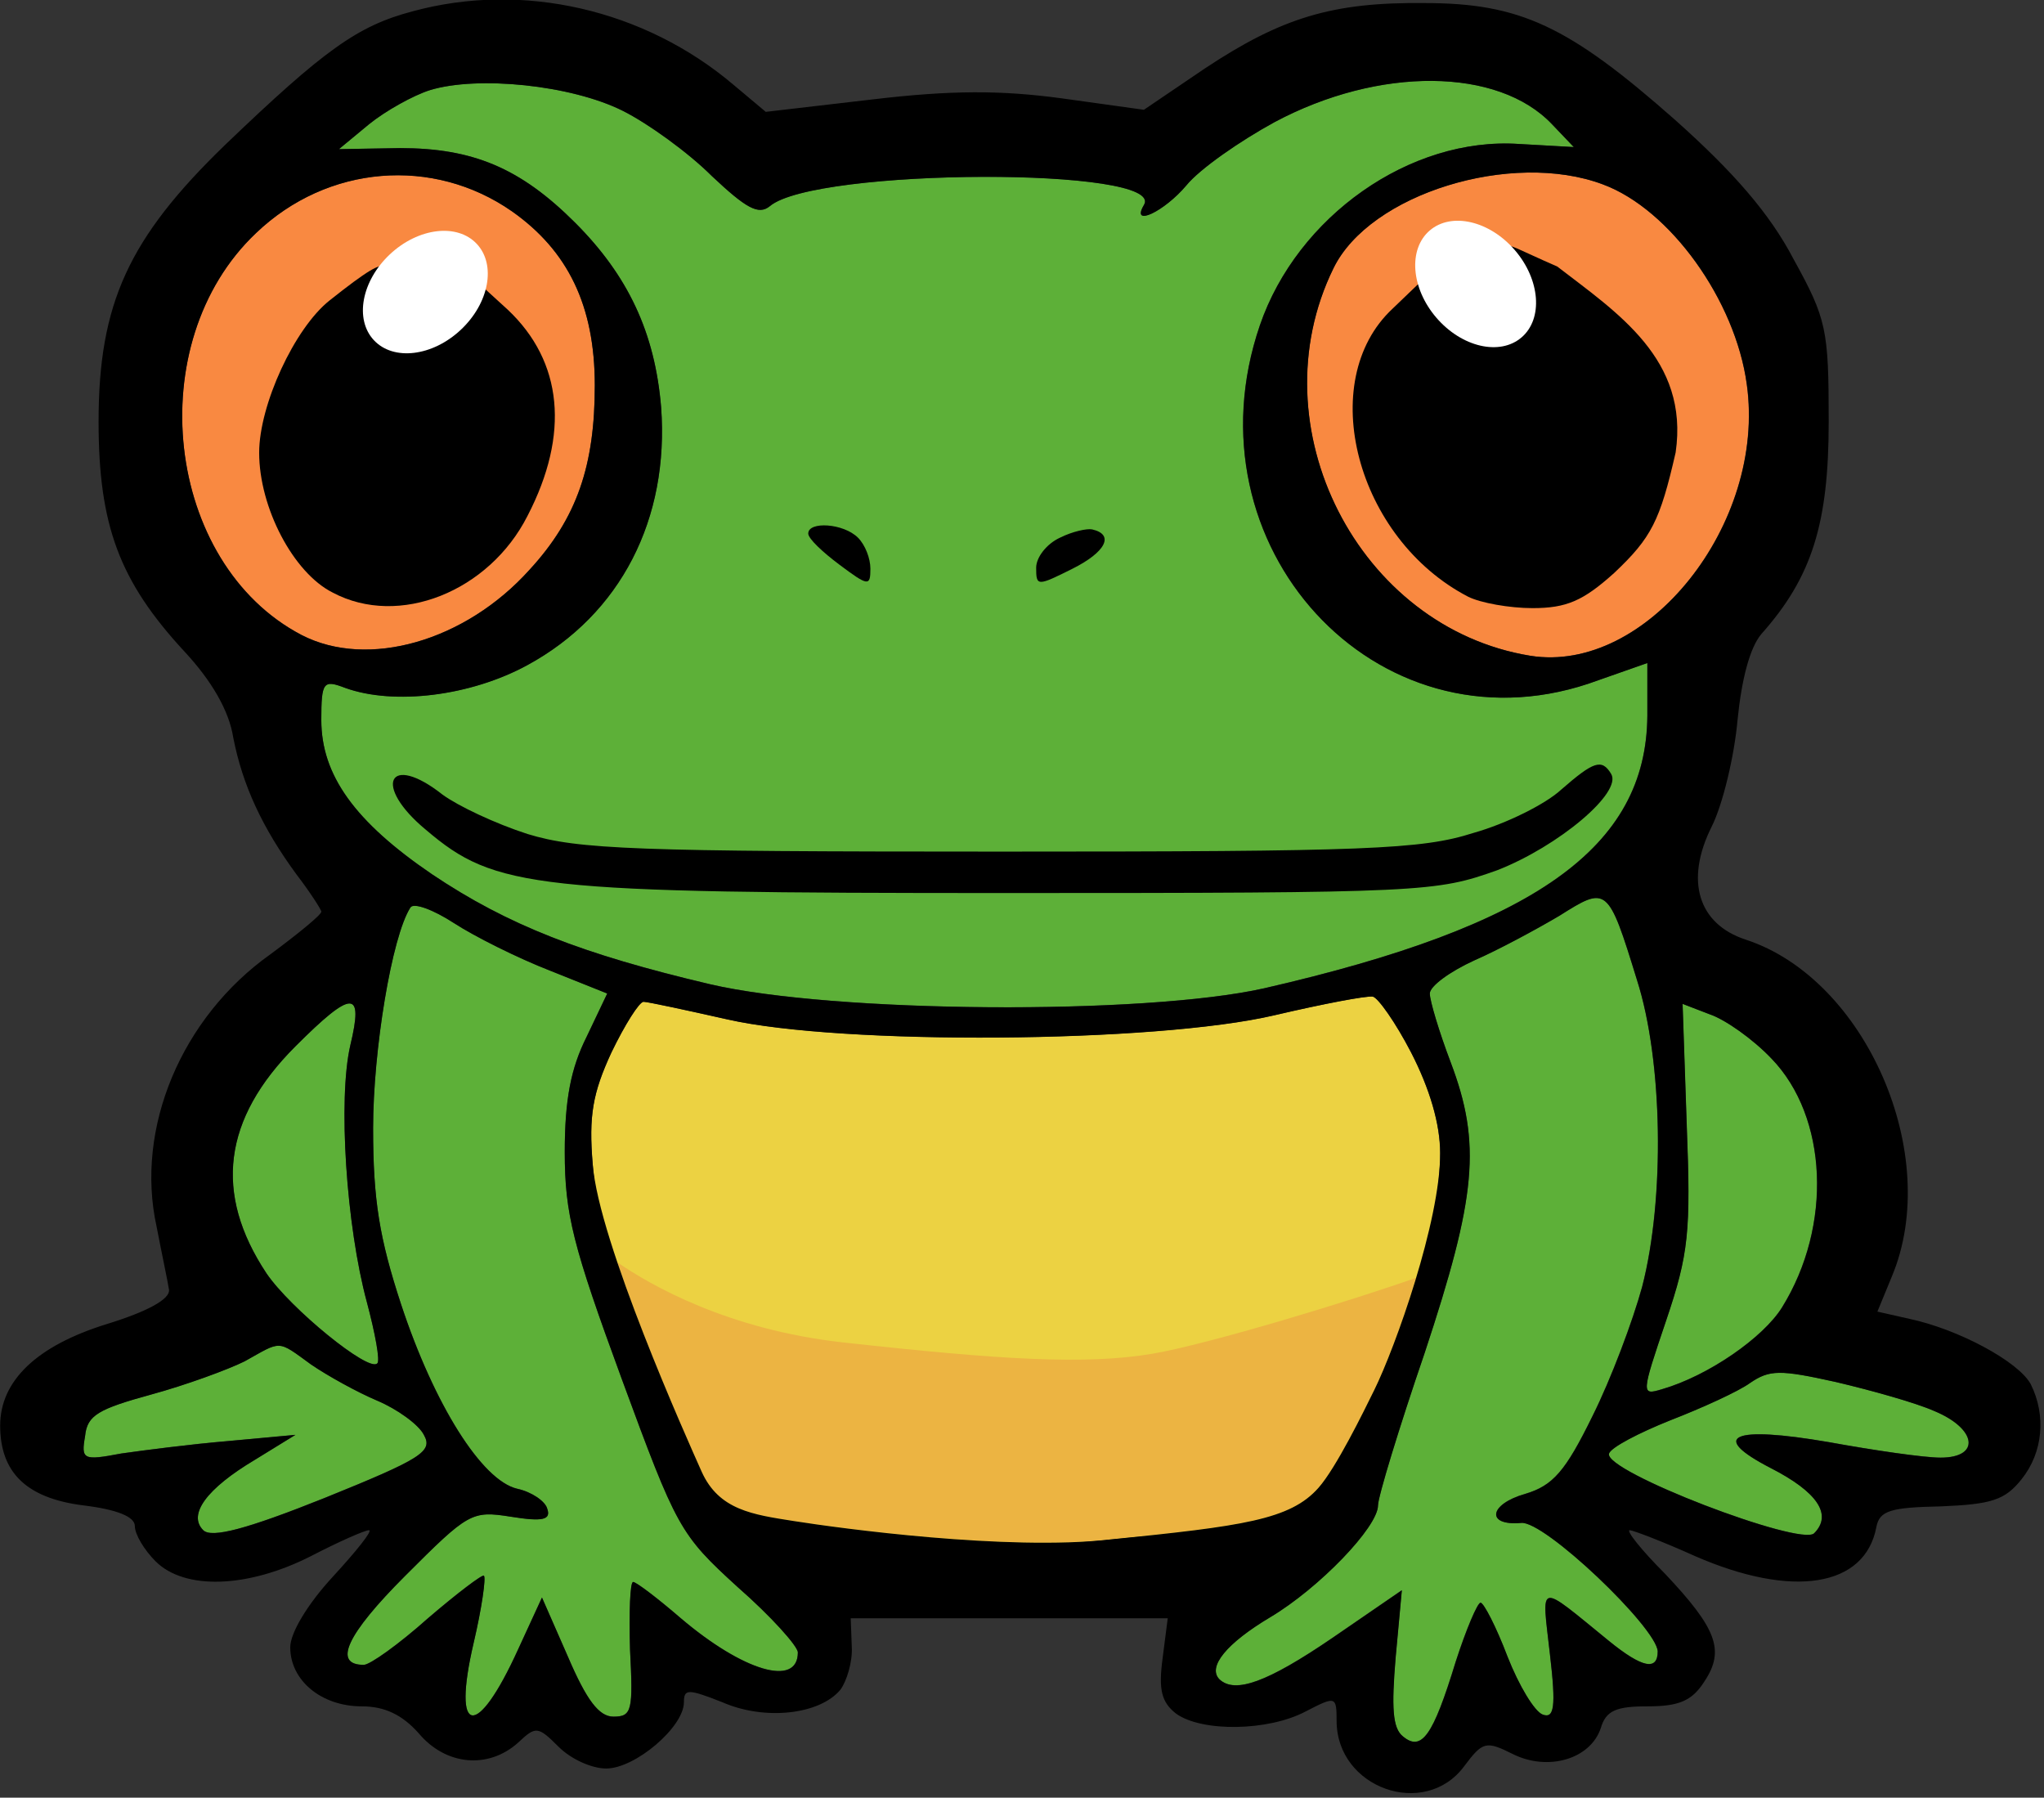 <?xml version="1.0" encoding="UTF-8" standalone="no"?>
<!DOCTYPE svg PUBLIC "-//W3C//DTD SVG 1.1//EN" "http://www.w3.org/Graphics/SVG/1.1/DTD/svg11.dtd">
<svg width="100%" height="100%" viewBox="0 0 365 321" version="1.1" xmlns="http://www.w3.org/2000/svg" xmlns:xlink="http://www.w3.org/1999/xlink" xml:space="preserve" xmlns:serif="http://www.serif.com/" style="fill-rule:evenodd;clip-rule:evenodd;stroke-linejoin:round;stroke-miterlimit:2;">
    <rect x="0" y="0" width="365" height="321" fill="#333333" stroke="none"/>
    <g transform="matrix(1,0,0,1,-50.101,-65.269)">
        <g transform="matrix(0.185,0,0,-0.185,-112.67,573.457)">
            <g transform="matrix(5.406,0,0,-5.406,609.136,3100.31)">
                <path d="M302.027,253.278C305.356,259.752 307.206,266.041 307.206,271.22C307.206,283.428 300.821,313.524 294.533,319.628C292.591,324.02 287.275,330.326 285.61,333.471C282.096,340.129 271.877,337.808 248.201,340.213C229.889,342.247 203.252,343.301 190.859,339.046C185.586,338.507 176.634,337.038 173.674,330.934C171.64,326.495 169.478,319.42 168.524,317.477C165.684,311.697 157.012,287.497 155.902,273.255C155.163,264.561 155.902,260.492 159.232,253.278C161.636,248.284 164.226,244.215 164.966,244.215C165.706,244.215 172.549,245.694 179.948,247.359C200.295,251.983 256.34,251.613 277.611,246.619C286.304,244.585 294.073,243.105 295.183,243.29C296.108,243.475 299.252,247.914 302.027,253.278Z" style="fill:rgb(236,210,66);"/>
            </g>
        </g>
        <g transform="matrix(0.185,0,0,-0.185,-112.67,573.457)">
            <g transform="matrix(5.406,0,0,-5.406,609.136,3100.31)">
                <path d="M141.475,103.085C151.463,110.113 156.272,119.917 156.272,134.159C156.272,148.402 153.128,157.835 144.619,167.083C133.151,179.846 115.765,184.84 103.927,178.736C79.511,165.973 75.072,126.575 95.788,106.969C108.551,94.761 127.417,93.281 141.475,103.085Z" style="fill:rgb(249,137,65);"/>
            </g>
        </g>
        <g transform="matrix(0.185,0,0,-0.185,-112.67,573.457)">
            <g transform="matrix(5.406,0,0,-5.406,609.136,3100.31)">
                <path d="M336.246,98.275C348.268,102.715 359.921,118.992 361.956,133.974C365.47,158.945 344.014,185.765 323.298,182.436C292.593,177.441 274.282,141.558 288.154,113.258C294.628,99.94 319.968,92.172 336.246,98.275Z" style="fill:rgb(249,137,65);"/>
            </g>
        </g>
        <g transform="matrix(0.185,0,0,-0.185,-112.67,573.457)">
            <g transform="matrix(5.406,0,0,-5.406,609.136,3100.31)">
                <path d="M161.266,85.143C165.706,87.362 172.919,92.541 177.174,96.796C183.278,102.53 185.497,103.824 187.532,102.16C195.67,95.316 258.559,95.131 254.305,101.975C251.9,106.044 258.004,103.085 261.889,98.46C264.293,95.501 271.507,90.507 277.611,87.177C296.293,77.189 317.564,77.374 327.182,87.547L331.067,91.617L321.263,91.062C301.842,89.767 281.68,104.009 275.021,123.431C261.519,162.829 295.738,200.007 333.656,187.43L344.199,183.73L344.199,193.164C344.014,216.655 324.223,230.712 275.761,241.81C254.305,246.619 199,246.249 176.804,241.07C154.053,235.706 140.735,230.527 127.232,221.464C113.36,212.03 107.441,203.707 107.441,193.904C107.441,187.06 107.811,186.69 111.695,188.17C120.389,191.314 134.076,189.649 144.249,184.1C160.897,175.037 169.59,158.02 168.11,138.043C167,124.726 162.191,114.553 152.758,105.119C142.955,95.316 134.446,91.802 121.498,91.802L110.585,91.987L115.949,87.547C118.909,85.143 123.903,82.368 126.863,81.443C135.371,78.854 152.018,80.519 161.266,85.143Z" style="fill:rgb(93,176,56);"/>
            </g>
        </g>
        <g transform="matrix(0.185,0,0,-0.185,-112.67,573.457)">
            <g transform="matrix(5.406,0,0,-5.406,609.136,3100.31)">
                <path d="M395.435,317.277C403.019,320.421 403.759,325.6 396.545,325.6C393.585,325.6 384.707,324.306 376.568,322.826C359.367,319.866 355.112,321.716 366.21,327.45C374.534,331.704 377.308,335.774 373.979,339.103C371.574,341.508 336.246,328.005 337.355,324.86C337.725,323.751 342.719,321.161 348.268,318.941C354.002,316.722 360.476,313.762 362.511,312.283C366.025,309.878 367.875,309.878 377.863,312.098C384.152,313.577 392.106,315.797 395.435,317.277Z" style="fill:rgb(93,176,56);"/>
            </g>
        </g>
        <g transform="matrix(0.185,0,0,-0.185,-112.67,573.457)">
            <g transform="matrix(5.406,0,0,-5.406,609.136,3100.31)">
                <path d="M105.591,308.953C108.551,310.988 113.915,313.947 117.429,315.427C120.944,316.907 124.828,319.681 125.753,321.531C127.417,324.491 125.383,325.785 107.996,332.814C94.123,338.363 87.834,340.028 86.355,338.548C83.58,335.774 86.91,331.149 95.603,325.97L102.817,321.531L90.794,322.641C84.135,323.196 75.627,324.306 71.742,324.86C64.898,326.155 64.529,325.97 65.268,321.716C65.638,318.017 67.673,316.907 77.106,314.317C83.21,312.653 90.794,309.878 93.753,308.398C100.412,304.699 99.487,304.514 105.591,308.953Z" style="fill:rgb(93,176,56);"/>
            </g>
        </g>
        <g transform="matrix(0.185,0,0,-0.185,-112.67,573.457)">
            <g transform="matrix(5.406,0,0,-5.406,609.136,3100.31)">
                <path d="M112.62,251.983C110.4,261.602 111.88,284.168 115.58,297.855C117.059,303.404 117.984,308.398 117.429,308.768C115.949,310.433 101.892,298.965 97.638,292.676C88.204,278.434 89.869,265.116 102.817,252.168C112.99,241.995 115.025,241.995 112.62,251.983Z" style="fill:rgb(93,176,56);"/>
            </g>
        </g>
        <g transform="matrix(0.185,0,0,-0.185,-112.67,573.457)">
            <g transform="matrix(5.406,0,0,-5.406,609.136,3100.31)">
                <path d="M366.395,254.388C376.384,264.746 377.308,284.168 368.245,298.78C364.916,304.144 355.112,310.988 346.789,313.392C343.089,314.502 343.089,314.317 347.529,301.185C351.598,289.162 351.968,285.277 351.228,266.226L350.488,244.585L355.297,246.434C358.072,247.359 363.066,250.874 366.395,254.388Z" style="fill:rgb(93,176,56);"/>
            </g>
        </g>
        <g transform="matrix(0.185,0,0,-0.185,-112.67,573.457)">
            <g transform="matrix(5.406,0,0,-5.406,609.136,3100.31)">
                <path d="M342.35,240.33C346.974,254.758 347.344,279.358 343.274,295.081C341.61,301.185 337.725,311.543 334.396,318.202C329.587,328.005 327.367,330.594 322.373,332.074C315.899,333.924 315.344,337.808 321.633,337.253C325.702,336.698 345.864,355.935 346.049,360.189C346.049,363.704 343.274,363.149 337.355,358.34C324.408,347.796 325.333,347.611 326.812,360.744C327.922,370.177 327.552,372.212 325.517,371.472C324.038,370.917 321.263,366.293 319.229,361.114C317.194,355.75 314.974,351.496 314.419,351.496C313.865,351.496 311.83,356.305 309.98,362.039C305.911,375.357 303.876,378.131 300.547,375.357C298.697,373.877 298.512,370.177 299.252,361.299L300.362,349.276L287.969,357.785C276.316,365.738 270.582,367.773 267.808,365.183C265.588,362.964 269.102,358.709 276.871,354.085C285.565,348.906 296.108,337.993 296.108,334.109C296.108,332.629 299.807,320.421 304.431,306.919C313.68,278.989 314.604,269.555 309.055,254.943C307.021,249.579 305.356,244.03 305.356,242.735C305.356,241.44 308.87,238.851 313.31,236.816C317.564,234.966 324.408,231.267 328.477,228.862C336.985,223.498 337.17,223.498 342.35,240.33Z" style="fill:rgb(93,176,56);"/>
            </g>
        </g>
        <g transform="matrix(0.185,0,0,-0.185,-112.67,573.457)">
            <g transform="matrix(5.406,0,0,-5.406,609.136,3100.31)">
                <path d="M148.319,238.666L158.492,242.735L154.793,250.504C152.018,256.053 150.908,261.602 150.908,271.035C150.908,282.133 152.388,287.867 161.082,311.543C170.885,338.178 171.44,339.288 181.798,348.721C187.717,353.9 192.526,359.264 192.526,360.374C192.526,366.663 182.723,363.704 171.625,354.27C167.555,350.756 163.671,347.796 163.116,347.796C162.561,347.796 162.376,353.16 162.561,359.819C163.116,370.732 162.931,371.842 159.602,371.842C157.012,371.842 154.793,368.883 151.463,361.114L146.839,350.571L142.585,359.819C135.186,376.096 130.747,375.357 134.631,358.709C136.111,352.421 136.851,347.057 136.481,346.687C136.296,346.317 131.672,349.831 126.493,354.27C121.314,358.894 116.134,362.594 115.025,362.594C109.476,362.594 111.88,357.23 122.423,346.687C133.706,335.404 134.261,335.034 141.29,336.143C147.024,337.068 148.504,336.698 147.764,334.664C147.394,333.369 144.989,331.704 142.4,331.149C136.111,329.67 127.602,316.167 121.683,298.225C117.799,286.387 116.689,279.543 116.689,266.781C116.689,252.908 120.019,232.562 123.348,227.383C123.903,226.458 127.417,227.753 131.117,230.157C134.816,232.562 142.585,236.446 148.319,238.666Z" style="fill:rgb(93,176,56);"/>
            </g>
        </g>
        <g transform="matrix(0.185,0,0,-0.185,-112.67,573.457)">
            <g transform="matrix(5.406,0,0,-5.406,609.136,3100.31)">
                <path d="M302.908,293.499C300.401,301.808 297.362,309.599 295.431,313.52C293.508,317.423 288.654,327.362 285.49,330.955C280.419,336.716 271.877,337.808 248.201,340.213C229.889,342.247 200.257,338.248 191.701,336.894C184.514,335.757 178.41,334.965 175.329,328.058C173.475,323.902 165.45,305.992 160.294,290.736C166.249,294.841 180.085,302.777 200.66,305.048C228.805,308.155 243.975,309.069 255.854,307.058C265.924,305.354 292.147,297.347 302.908,293.499Z" style="fill:rgb(236,180,66);"/>
            </g>
        </g>
        <g transform="matrix(0.185,0,0,-0.185,-112.67,573.457)">
            <path d="M1278,2736C1225,2722 1193,2699 1097,2607C1004,2517 975,2454 975,2340C975,2240 995,2186 1058,2118C1084,2090 1101,2061 1105,2035C1114,1989 1133,1948 1166,1903C1179,1886 1190,1869 1190,1867C1190,1864 1168,1846 1141,1826C1055,1765 1010,1658 1031,1563C1036,1537 1042,1509 1043,1502C1044,1493 1022,1481 983,1469C915,1448 880,1414 880,1371C880,1326 905,1301 960,1294C993,1290 1010,1283 1010,1274C1010,1266 1019,1251 1030,1240C1058,1212 1119,1214 1180,1245C1207,1259 1232,1270 1236,1270C1240,1270 1224,1250 1201,1225C1177,1199 1160,1171 1160,1157C1160,1125 1190,1100 1229,1100C1251,1100 1268,1092 1284,1074C1310,1043 1351,1039 1380,1065C1397,1081 1399,1081 1419,1061C1431,1049 1451,1040 1465,1040C1493,1040 1540,1080 1540,1104C1540,1117 1544,1117 1577,1104C1618,1086 1671,1092 1691,1116C1697,1124 1703,1143 1702,1158L1701,1185L2007,1185L2002,1146C1998,1116 2001,1104 2015,1093C2040,1075 2104,1076 2140,1095C2169,1110 2170,1110 2170,1086C2170,1021 2255,991 2293,1042C2311,1066 2314,1067 2340,1054C2374,1037 2415,1049 2425,1079C2430,1096 2440,1100 2470,1100C2500,1100 2513,1105 2525,1124C2545,1154 2537,1175 2487,1228C2464,1251 2449,1270 2453,1270C2456,1270 2485,1259 2516,1245C2610,1204 2680,1215 2691,1273C2694,1289 2705,1292 2753,1293C2802,1295 2815,1299 2831,1319C2852,1345 2855,1381 2840,1411C2828,1433 2770,1464 2723,1474L2692,1481L2706,1515C2755,1632 2681,1802 2565,1840C2519,1855 2506,1897 2532,1949C2543,1971 2554,2018 2557,2052C2561,2092 2569,2122 2580,2135C2629,2190 2645,2242 2645,2340C2645,2429 2643,2439 2611,2497C2588,2541 2553,2581 2497,2631C2394,2722 2347,2744 2255,2744C2166,2745 2117,2730 2043,2681L1984,2641L1905,2652C1846,2660 1798,2660 1722,2651L1619,2639L1588,2665C1502,2738 1384,2765 1278,2736ZM1481,2640C1505,2628 1544,2600 1567,2577C1600,2546 1612,2539 1623,2548C1667,2585 2007,2586 1984,2549C1971,2527 2004,2543 2025,2568C2038,2584 2077,2611 2110,2629C2211,2683 2326,2682 2378,2627L2399,2605L2346,2608C2241,2615 2132,2538 2096,2433C2023,2220 2208,2019 2413,2087L2470,2107L2470,2056C2469,1929 2362,1853 2100,1793C1984,1767 1685,1769 1565,1797C1442,1826 1370,1854 1297,1903C1222,1954 1190,1999 1190,2052C1190,2089 1192,2091 1213,2083C1260,2066 1334,2075 1389,2105C1479,2154 1526,2246 1518,2354C1512,2426 1486,2481 1435,2532C1382,2585 1336,2604 1266,2604L1207,2603L1236,2627C1252,2640 1279,2655 1295,2660C1341,2674 1431,2665 1481,2640ZM1374,2543C1428,2505 1454,2452 1454,2375C1454,2298 1437,2247 1391,2197C1329,2128 1235,2101 1171,2134C1039,2203 1015,2416 1127,2522C1196,2588 1298,2596 1374,2543ZM2427,2569C2492,2545 2555,2457 2566,2376C2585,2241 2469,2096 2357,2114C2191,2141 2092,2335 2167,2488C2202,2560 2339,2602 2427,2569ZM2460,1801C2485,1723 2487,1590 2465,1505C2456,1472 2435,1416 2417,1380C2391,1327 2379,1313 2352,1305C2317,1295 2314,1274 2348,1277C2370,1280 2479,1176 2480,1153C2480,1134 2465,1137 2433,1163C2363,1220 2368,1221 2376,1150C2382,1099 2380,1088 2369,1092C2361,1095 2346,1120 2335,1148C2324,1177 2312,1200 2309,1200C2306,1200 2295,1174 2285,1143C2263,1071 2252,1056 2234,1071C2224,1079 2223,1099 2227,1147L2233,1212L2166,1166C2103,1123 2072,1112 2057,1126C2045,1138 2064,1161 2106,1186C2153,1214 2210,1273 2210,1294C2210,1302 2230,1368 2255,1441C2305,1592 2310,1643 2280,1722C2269,1751 2260,1781 2260,1788C2260,1795 2279,1809 2303,1820C2326,1830 2363,1850 2385,1863C2431,1892 2432,1892 2460,1801ZM1411,1810L1466,1788L1446,1746C1431,1716 1425,1686 1425,1635C1425,1575 1433,1544 1480,1416C1533,1272 1536,1266 1592,1215C1624,1187 1650,1158 1650,1152C1650,1118 1597,1134 1537,1185C1515,1204 1494,1220 1491,1220C1488,1220 1487,1191 1488,1155C1491,1096 1490,1090 1472,1090C1458,1090 1446,1106 1428,1148L1403,1205L1380,1155C1340,1067 1316,1071 1337,1161C1345,1195 1349,1224 1347,1226C1346,1228 1321,1209 1293,1185C1265,1160 1237,1140 1231,1140C1201,1140 1214,1169 1271,1226C1332,1287 1335,1289 1373,1283C1404,1278 1412,1280 1408,1291C1406,1298 1393,1307 1379,1310C1345,1318 1299,1391 1267,1488C1246,1552 1240,1589 1240,1658C1240,1733 1258,1843 1276,1871C1279,1876 1298,1869 1318,1856C1338,1843 1380,1822 1411,1810ZM2242,1731C2260,1696 2270,1662 2270,1634C2270,1568 2226.74,1446.73 2206.34,1405.31C2195.95,1384.21 2169.7,1330.48 2152.6,1311.05C2125.18,1279.91 2079,1274 1951,1261C1852,1250 1691.8,1271.62 1645.54,1278.94C1606.68,1285.09 1573.69,1289.37 1557.03,1326.71C1542.5,1359.29 1457.83,1548.17 1452,1623C1448,1670 1452,1692 1470,1731C1483,1758 1497,1780 1501,1780C1505,1780 1542,1772 1582,1763C1692,1738 1995,1740 2110,1767C2157,1778 2199,1786 2205,1785C2210,1784 2227,1760 2242,1731ZM1218,1738C1206,1686 1214,1564 1234,1490C1242,1460 1247,1433 1244,1431C1236,1422 1160,1484 1137,1518C1086,1595 1095,1667 1165,1737C1220,1792 1231,1792 1218,1738ZM2590,1725C2644,1669 2649,1564 2600,1485C2582,1456 2529,1419 2484,1406C2464,1400 2464,1401 2488,1472C2510,1537 2512,1558 2508,1661L2504,1778L2530,1768C2545,1763 2572,1744 2590,1725ZM1180,1430C1196,1419 1225,1403 1244,1395C1263,1387 1284,1372 1289,1362C1298,1346 1287,1339 1193,1301C1118,1271 1084,1262 1076,1270C1061,1285 1079,1310 1126,1338L1165,1362L1100,1356C1064,1353 1018,1347 997,1344C960,1337 958,1338 962,1361C964,1381 975,1387 1026,1401C1059,1410 1100,1425 1116,1433C1152,1453 1147,1454 1180,1430ZM2747,1385C2788,1368 2792,1340 2753,1340C2737,1340 2689,1347 2645,1355C2552,1371 2529,1361 2589,1330C2634,1307 2649,1285 2631,1267C2618,1254 2427,1327 2433,1344C2435,1350 2462,1364 2492,1376C2523,1388 2558,1404 2569,1412C2588,1425 2598,1425 2652,1413C2686,1405 2729,1393 2747,1385Z" style="fill-rule:nonzero;"/>
        </g>
        <g transform="matrix(0.185,0,0,-0.185,-112.67,573.457)">
            <path d="M1660,2232C1660,2227 1674,2214 1690,2202C1718,2181 1720,2181 1720,2198C1720,2208 1715,2221 1708,2228C1694,2242 1660,2244 1660,2232Z" style="fill-rule:nonzero;"/>
        </g>
        <g transform="matrix(0.185,0,0,-0.185,-112.67,573.457)">
            <path d="M1903,2228C1890,2222 1880,2209 1880,2199C1880,2181 1881,2181 1915,2198C1947,2214 1956,2231 1934,2236C1929,2237 1915,2234 1903,2228Z" style="fill-rule:nonzero;"/>
        </g>
        <g transform="matrix(0.185,0,0,-0.185,-112.67,573.457)">
            <path d="M2387,1985C2372,1971 2334,1952 2302,1943C2252,1927 2199,1925 1845,1925C1494,1925 1438,1927 1389,1942C1358,1952 1322,1969 1307,1980C1255,2021 1239,1989 1291,1946C1358,1889 1395,1885 1850,1885C2255,1885 2266,1886 2325,1907C2384,1930 2446,1982 2435,2000C2426,2015 2418,2012 2387,1985Z" style="fill-rule:nonzero;"/>
        </g>
        <g transform="matrix(0.185,0,0,-0.185,-112.67,573.457)">
            <path d="M1198,2457C1164,2430 1130,2356 1130,2310C1130,2257 1163,2194 1201,2175C1265,2141 1352,2176 1389,2249C1430,2328 1423,2398 1370,2448L1347,2469L1317,2444C1280,2413 1256,2416 1252,2453C1248,2486 1270.89,2514.88 1198,2457Z" style="fill-rule:nonzero;"/>
        </g>
        <g transform="matrix(0.185,0,0,-0.185,-112.67,573.457)">
            <g transform="matrix(3.478,-3.713,-4.776,-4.473,757.64,4156.69)">
                <ellipse cx="314.273" cy="117.31" rx="9.824" ry="10.395" style="fill:white;"/>
            </g>
        </g>
        <g transform="matrix(0.185,0,0,-0.185,-112.67,573.457)">
            <path d="M2347.37,2458.79C2348.58,2415.81 2322,2411 2281,2446L2249,2473L2224,2449C2149,2379 2189,2227 2297,2171C2309,2165 2337,2160 2359,2160C2392,2160 2408,2167 2438,2194C2474,2228 2482.21,2244.42 2497.26,2310.22C2510.39,2400.36 2440.75,2445.16 2383.02,2489.69C2306,2523.24 2345.79,2514.97 2347.37,2458.79Z" style="fill-rule:nonzero;"/>
        </g>
        <g transform="matrix(0.185,0,0,-0.185,-112.67,573.457)">
            <g transform="matrix(3.859,3.315,4.264,-4.963,591.21,2013.28)">
                <ellipse cx="314.273" cy="117.31" rx="9.824" ry="10.395" style="fill:white;"/>
            </g>
        </g>
    </g>
</svg>
